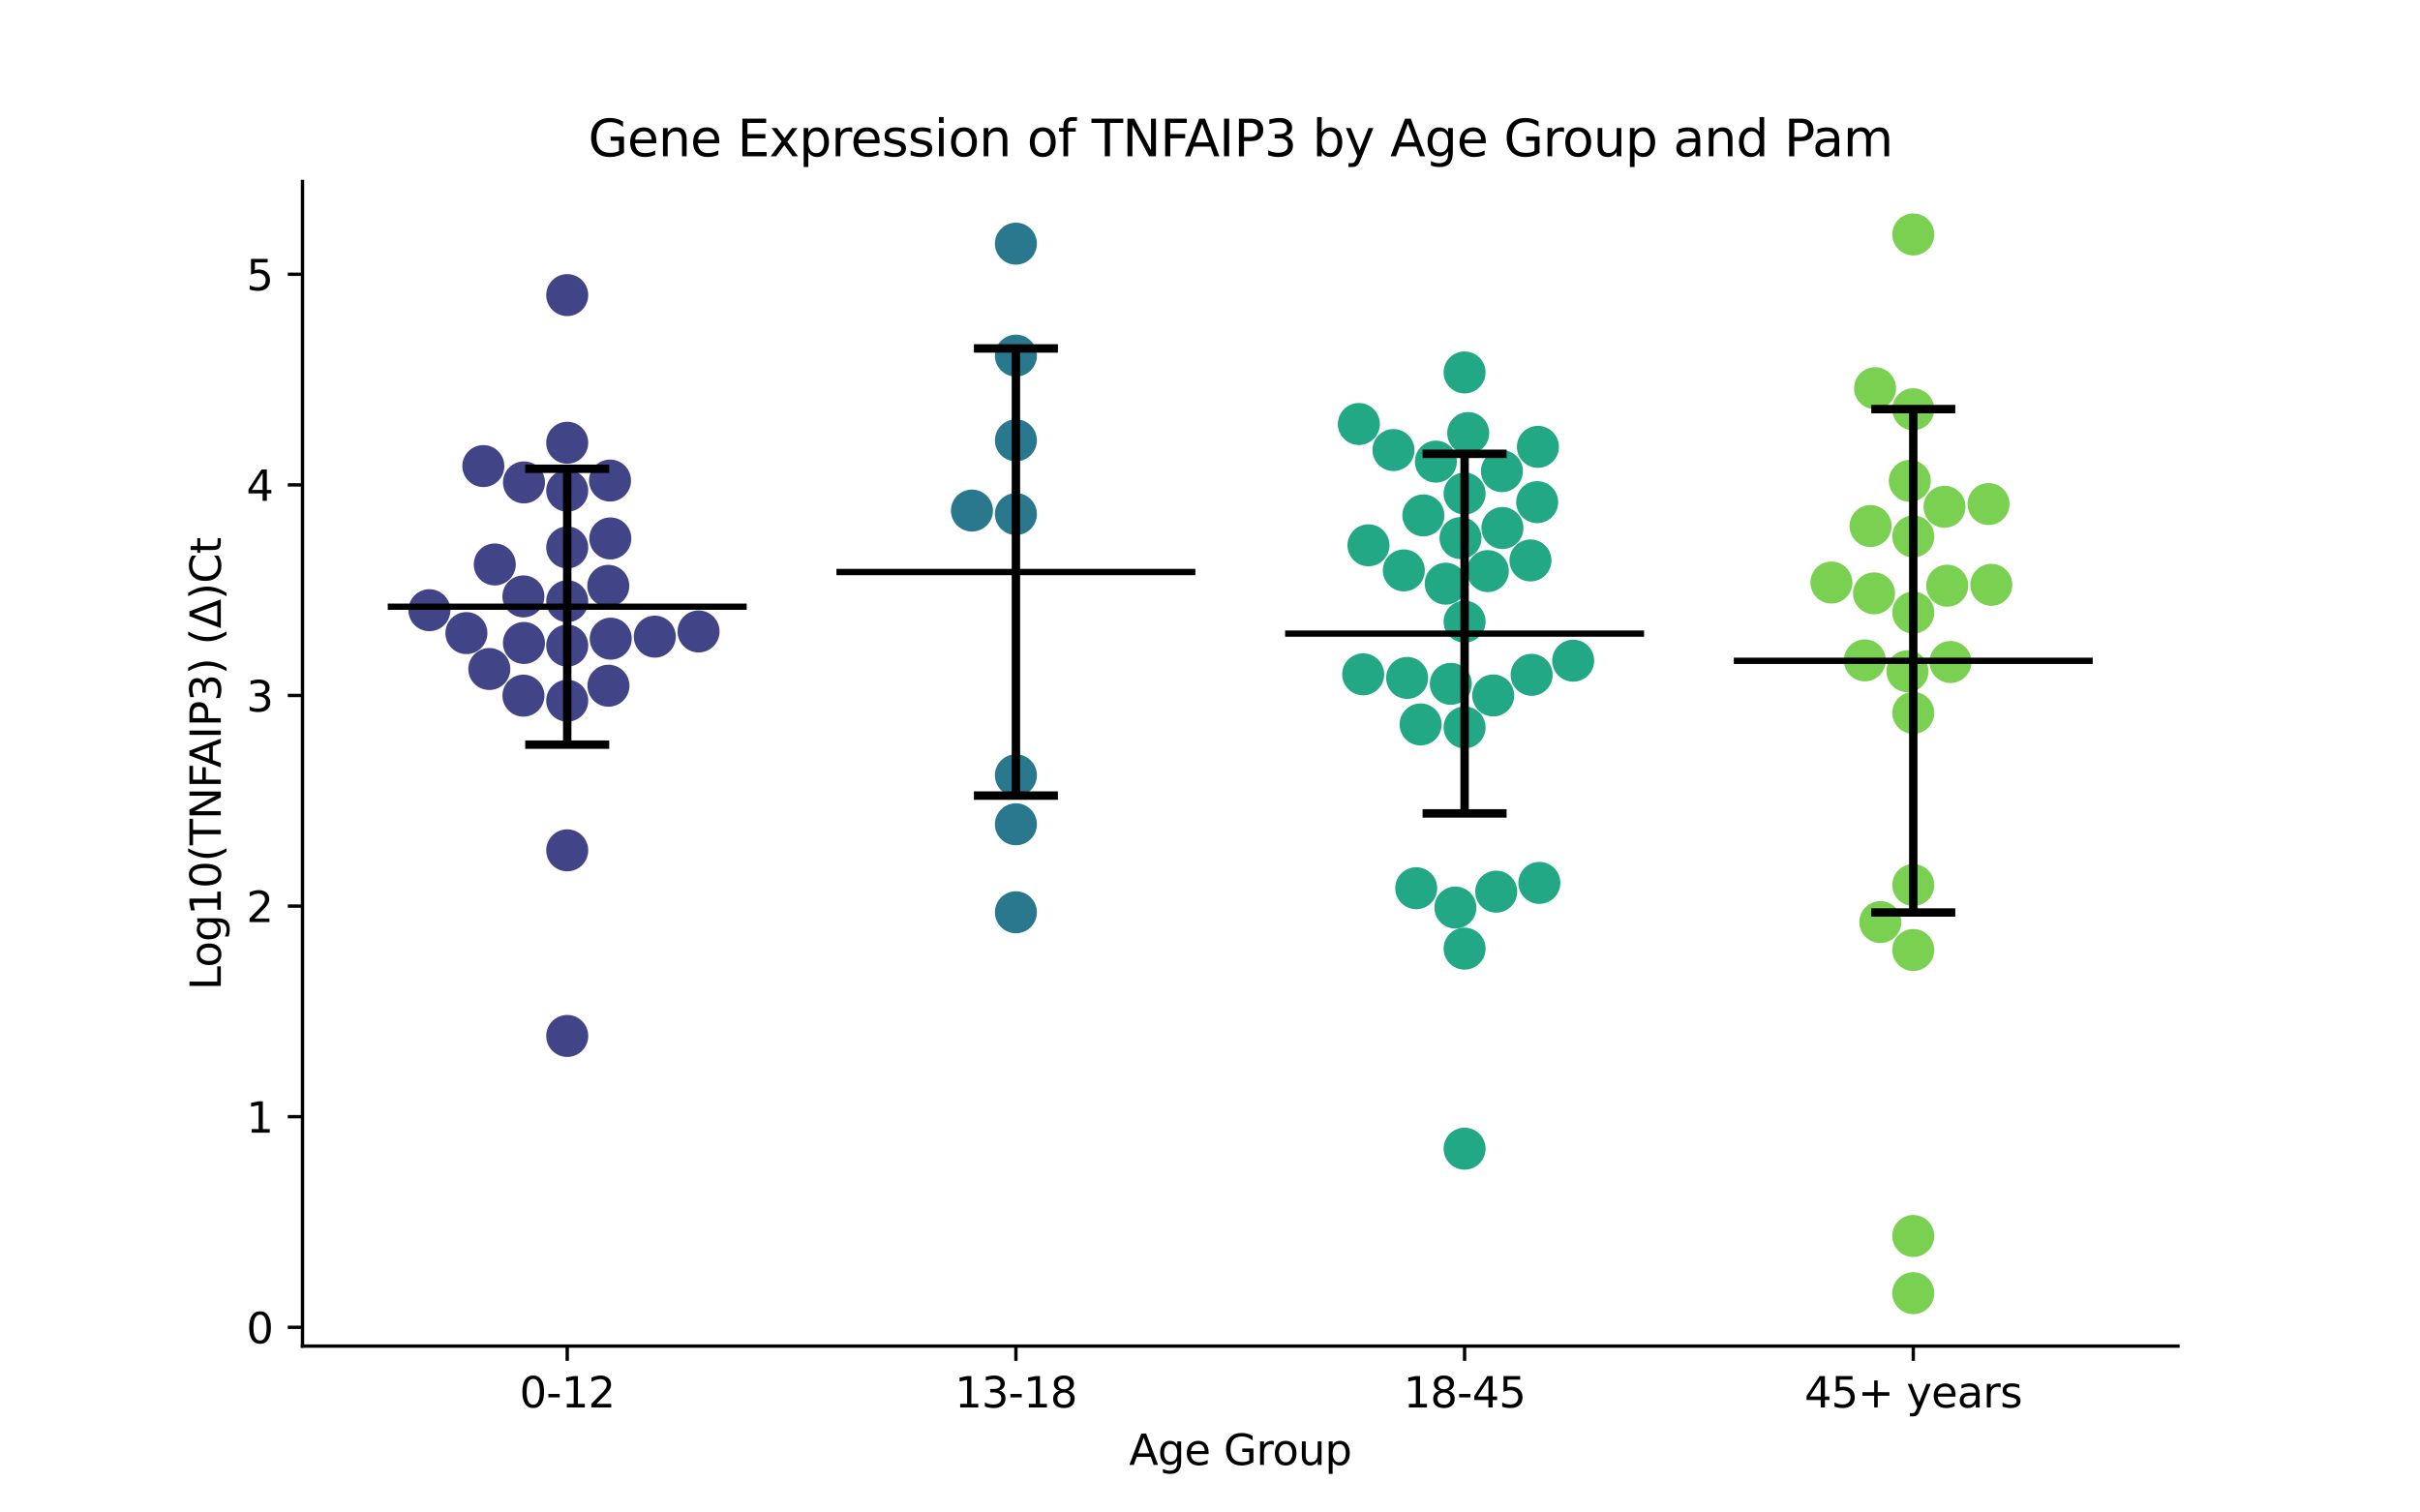 <?xml version="1.0" encoding="utf-8" standalone="no"?>
<!DOCTYPE svg PUBLIC "-//W3C//DTD SVG 1.1//EN"
  "http://www.w3.org/Graphics/SVG/1.1/DTD/svg11.dtd">
<svg xmlns:xlink="http://www.w3.org/1999/xlink" width="576pt" height="360pt" viewBox="0 0 576 360" xmlns="http://www.w3.org/2000/svg" version="1.1">
 <defs>
  <style type="text/css">*{stroke-linejoin: round; stroke-linecap: butt}</style>
 </defs>
 <g id="figure_1">
  <g id="patch_1">
   <path d="M 0 360 
L 576 360 
L 576 0 
L 0 0 
z
" style="fill: #ffffff"/>
  </g>
  <g id="axes_1">
   <g id="patch_2">
    <path d="M 72 320.4 
L 518.4 320.4 
L 518.4 43.2 
L 72 43.2 
z
" style="fill: #ffffff"/>
   </g>
   <g id="PathCollection_1">
    <defs>
     <path id="C0_0_2cb464ae7b" d="M 0 5 
C 1.326 5 2.598 4.473 3.536 3.536 
C 4.473 2.598 5 1.326 5 -0 
C 5 -1.326 4.473 -2.598 3.536 -3.536 
C 2.598 -4.473 1.326 -5 0 -5 
C -1.326 -5 -2.598 -4.473 -3.536 -3.536 
C -4.473 -2.598 -5 -1.326 -5 0 
C -5 1.326 -4.473 2.598 -3.536 3.536 
C -2.598 4.473 -1.326 5 0 5 
z
"/>
    </defs>
    <g clip-path="url(#p4c64f47811)">
     <use xlink:href="#C0_0_2cb464ae7b" x="124.585" y="165.577" style="fill: #414487"/>
    </g>
    <g clip-path="url(#p4c64f47811)">
     <use xlink:href="#C0_0_2cb464ae7b" x="135.009" y="130.312" style="fill: #414487"/>
    </g>
    <g clip-path="url(#p4c64f47811)">
     <use xlink:href="#C0_0_2cb464ae7b" x="145.364" y="152.015" style="fill: #414487"/>
    </g>
    <g clip-path="url(#p4c64f47811)">
     <use xlink:href="#C0_0_2cb464ae7b" x="124.705" y="153.037" style="fill: #414487"/>
    </g>
    <g clip-path="url(#p4c64f47811)">
     <use xlink:href="#C0_0_2cb464ae7b" x="155.852" y="151.533" style="fill: #414487"/>
    </g>
    <g clip-path="url(#p4c64f47811)">
     <use xlink:href="#C0_0_2cb464ae7b" x="117.762" y="134.351" style="fill: #414487"/>
    </g>
    <g clip-path="url(#p4c64f47811)">
     <use xlink:href="#C0_0_2cb464ae7b" x="116.466" y="159.236" style="fill: #414487"/>
    </g>
    <g clip-path="url(#p4c64f47811)">
     <use xlink:href="#C0_0_2cb464ae7b" x="135.009" y="143.098" style="fill: #414487"/>
    </g>
    <g clip-path="url(#p4c64f47811)">
     <use xlink:href="#C0_0_2cb464ae7b" x="124.577" y="141.958" style="fill: #414487"/>
    </g>
    <g clip-path="url(#p4c64f47811)">
     <use xlink:href="#C0_0_2cb464ae7b" x="135.009" y="153.669" style="fill: #414487"/>
    </g>
    <g clip-path="url(#p4c64f47811)">
     <use xlink:href="#C0_0_2cb464ae7b" x="135.009" y="116.799" style="fill: #414487"/>
    </g>
    <g clip-path="url(#p4c64f47811)">
     <use xlink:href="#C0_0_2cb464ae7b" x="144.783" y="139.445" style="fill: #414487"/>
    </g>
    <g clip-path="url(#p4c64f47811)">
     <use xlink:href="#C0_0_2cb464ae7b" x="166.272" y="150.301" style="fill: #414487"/>
    </g>
    <g clip-path="url(#p4c64f47811)">
     <use xlink:href="#C0_0_2cb464ae7b" x="135.009" y="202.395" style="fill: #414487"/>
    </g>
    <g clip-path="url(#p4c64f47811)">
     <use xlink:href="#C0_0_2cb464ae7b" x="135.009" y="246.576" style="fill: #414487"/>
    </g>
    <g clip-path="url(#p4c64f47811)">
     <use xlink:href="#C0_0_2cb464ae7b" x="145.197" y="114.382" style="fill: #414487"/>
    </g>
    <g clip-path="url(#p4c64f47811)">
     <use xlink:href="#C0_0_2cb464ae7b" x="135.009" y="166.778" style="fill: #414487"/>
    </g>
    <g clip-path="url(#p4c64f47811)">
     <use xlink:href="#C0_0_2cb464ae7b" x="111.009" y="150.692" style="fill: #414487"/>
    </g>
    <g clip-path="url(#p4c64f47811)">
     <use xlink:href="#C0_0_2cb464ae7b" x="145.263" y="128.16" style="fill: #414487"/>
    </g>
    <g clip-path="url(#p4c64f47811)">
     <use xlink:href="#C0_0_2cb464ae7b" x="135.009" y="105.384" style="fill: #414487"/>
    </g>
    <g clip-path="url(#p4c64f47811)">
     <use xlink:href="#C0_0_2cb464ae7b" x="124.716" y="114.824" style="fill: #414487"/>
    </g>
    <g clip-path="url(#p4c64f47811)">
     <use xlink:href="#C0_0_2cb464ae7b" x="115.042" y="110.935" style="fill: #414487"/>
    </g>
    <g clip-path="url(#p4c64f47811)">
     <use xlink:href="#C0_0_2cb464ae7b" x="102.207" y="145.24" style="fill: #414487"/>
    </g>
    <g clip-path="url(#p4c64f47811)">
     <use xlink:href="#C0_0_2cb464ae7b" x="144.82" y="163.215" style="fill: #414487"/>
    </g>
    <g clip-path="url(#p4c64f47811)">
     <use xlink:href="#C0_0_2cb464ae7b" x="135.009" y="70.242" style="fill: #414487"/>
    </g>
   </g>
   <g id="PathCollection_2">
    <defs>
     <path id="C1_0_f8f8d5f446" d="M 0 5 
C 1.326 5 2.598 4.473 3.536 3.536 
C 4.473 2.598 5 1.326 5 -0 
C 5 -1.326 4.473 -2.598 3.536 -3.536 
C 2.598 -4.473 1.326 -5 0 -5 
C -1.326 -5 -2.598 -4.473 -3.536 -3.536 
C -4.473 -2.598 -5 -1.326 -5 0 
C -5 1.326 -4.473 2.598 -3.536 3.536 
C -2.598 4.473 -1.326 5 0 5 
z
"/>
    </defs>
    <g clip-path="url(#p4c64f47811)">
     <use xlink:href="#C1_0_f8f8d5f446" x="241.803" y="217.143" style="fill: #2a788e"/>
    </g>
    <g clip-path="url(#p4c64f47811)">
     <use xlink:href="#C1_0_f8f8d5f446" x="241.803" y="84.646" style="fill: #2a788e"/>
    </g>
    <g clip-path="url(#p4c64f47811)">
     <use xlink:href="#C1_0_f8f8d5f446" x="241.803" y="196.193" style="fill: #2a788e"/>
    </g>
    <g clip-path="url(#p4c64f47811)">
     <use xlink:href="#C1_0_f8f8d5f446" x="241.803" y="57.996" style="fill: #2a788e"/>
    </g>
    <g clip-path="url(#p4c64f47811)">
     <use xlink:href="#C1_0_f8f8d5f446" x="241.803" y="122.362" style="fill: #2a788e"/>
    </g>
    <g clip-path="url(#p4c64f47811)">
     <use xlink:href="#C1_0_f8f8d5f446" x="231.34" y="121.525" style="fill: #2a788e"/>
    </g>
    <g clip-path="url(#p4c64f47811)">
     <use xlink:href="#C1_0_f8f8d5f446" x="241.803" y="104.81" style="fill: #2a788e"/>
    </g>
    <g clip-path="url(#p4c64f47811)">
     <use xlink:href="#C1_0_f8f8d5f446" x="241.803" y="184.54" style="fill: #2a788e"/>
    </g>
   </g>
   <g id="PathCollection_3">
    <defs>
     <path id="C2_0_0a85c0ee8e" d="M 0 5 
C 1.326 5 2.598 4.473 3.536 3.536 
C 4.473 2.598 5 1.326 5 -0 
C 5 -1.326 4.473 -2.598 3.536 -3.536 
C 2.598 -4.473 1.326 -5 0 -5 
C -1.326 -5 -2.598 -4.473 -3.536 -3.536 
C -4.473 -2.598 -5 -1.326 -5 0 
C -5 1.326 -4.473 2.598 -3.536 3.536 
C -2.598 4.473 -1.326 5 0 5 
z
"/>
    </defs>
    <g clip-path="url(#p4c64f47811)">
     <use xlink:href="#C2_0_0a85c0ee8e" x="334.922" y="161.356" style="fill: #22a884"/>
    </g>
    <g clip-path="url(#p4c64f47811)">
     <use xlink:href="#C2_0_0a85c0ee8e" x="338.784" y="122.676" style="fill: #22a884"/>
    </g>
    <g clip-path="url(#p4c64f47811)">
     <use xlink:href="#C2_0_0a85c0ee8e" x="334.138" y="135.768" style="fill: #22a884"/>
    </g>
    <g clip-path="url(#p4c64f47811)">
     <use xlink:href="#C2_0_0a85c0ee8e" x="344.1" y="138.927" style="fill: #22a884"/>
    </g>
    <g clip-path="url(#p4c64f47811)">
     <use xlink:href="#C2_0_0a85c0ee8e" x="323.43" y="100.923" style="fill: #22a884"/>
    </g>
    <g clip-path="url(#p4c64f47811)">
     <use xlink:href="#C2_0_0a85c0ee8e" x="348.597" y="88.647" style="fill: #22a884"/>
    </g>
    <g clip-path="url(#p4c64f47811)">
     <use xlink:href="#C2_0_0a85c0ee8e" x="348.597" y="117.469" style="fill: #22a884"/>
    </g>
    <g clip-path="url(#p4c64f47811)">
     <use xlink:href="#C2_0_0a85c0ee8e" x="364.275" y="133.397" style="fill: #22a884"/>
    </g>
    <g clip-path="url(#p4c64f47811)">
     <use xlink:href="#C2_0_0a85c0ee8e" x="331.667" y="107.124" style="fill: #22a884"/>
    </g>
    <g clip-path="url(#p4c64f47811)">
     <use xlink:href="#C2_0_0a85c0ee8e" x="357.599" y="125.679" style="fill: #22a884"/>
    </g>
    <g clip-path="url(#p4c64f47811)">
     <use xlink:href="#C2_0_0a85c0ee8e" x="324.46" y="160.501" style="fill: #22a884"/>
    </g>
    <g clip-path="url(#p4c64f47811)">
     <use xlink:href="#C2_0_0a85c0ee8e" x="341.761" y="109.878" style="fill: #22a884"/>
    </g>
    <g clip-path="url(#p4c64f47811)">
     <use xlink:href="#C2_0_0a85c0ee8e" x="325.717" y="129.796" style="fill: #22a884"/>
    </g>
    <g clip-path="url(#p4c64f47811)">
     <use xlink:href="#C2_0_0a85c0ee8e" x="347.624" y="128.072" style="fill: #22a884"/>
    </g>
    <g clip-path="url(#p4c64f47811)">
     <use xlink:href="#C2_0_0a85c0ee8e" x="338.124" y="172.431" style="fill: #22a884"/>
    </g>
    <g clip-path="url(#p4c64f47811)">
     <use xlink:href="#C2_0_0a85c0ee8e" x="348.597" y="225.797" style="fill: #22a884"/>
    </g>
    <g clip-path="url(#p4c64f47811)">
     <use xlink:href="#C2_0_0a85c0ee8e" x="349.458" y="103.076" style="fill: #22a884"/>
    </g>
    <g clip-path="url(#p4c64f47811)">
     <use xlink:href="#C2_0_0a85c0ee8e" x="365.874" y="119.524" style="fill: #22a884"/>
    </g>
    <g clip-path="url(#p4c64f47811)">
     <use xlink:href="#C2_0_0a85c0ee8e" x="364.555" y="160.624" style="fill: #22a884"/>
    </g>
    <g clip-path="url(#p4c64f47811)">
     <use xlink:href="#C2_0_0a85c0ee8e" x="366.047" y="106.355" style="fill: #22a884"/>
    </g>
    <g clip-path="url(#p4c64f47811)">
     <use xlink:href="#C2_0_0a85c0ee8e" x="346.405" y="216.018" style="fill: #22a884"/>
    </g>
    <g clip-path="url(#p4c64f47811)">
     <use xlink:href="#C2_0_0a85c0ee8e" x="354.118" y="135.93" style="fill: #22a884"/>
    </g>
    <g clip-path="url(#p4c64f47811)">
     <use xlink:href="#C2_0_0a85c0ee8e" x="355.407" y="165.533" style="fill: #22a884"/>
    </g>
    <g clip-path="url(#p4c64f47811)">
     <use xlink:href="#C2_0_0a85c0ee8e" x="345.317" y="162.767" style="fill: #22a884"/>
    </g>
    <g clip-path="url(#p4c64f47811)">
     <use xlink:href="#C2_0_0a85c0ee8e" x="366.393" y="210.146" style="fill: #22a884"/>
    </g>
    <g clip-path="url(#p4c64f47811)">
     <use xlink:href="#C2_0_0a85c0ee8e" x="357.482" y="112.14" style="fill: #22a884"/>
    </g>
    <g clip-path="url(#p4c64f47811)">
     <use xlink:href="#C2_0_0a85c0ee8e" x="374.442" y="157.257" style="fill: #22a884"/>
    </g>
    <g clip-path="url(#p4c64f47811)">
     <use xlink:href="#C2_0_0a85c0ee8e" x="337.085" y="211.412" style="fill: #22a884"/>
    </g>
    <g clip-path="url(#p4c64f47811)">
     <use xlink:href="#C2_0_0a85c0ee8e" x="348.597" y="273.406" style="fill: #22a884"/>
    </g>
    <g clip-path="url(#p4c64f47811)">
     <use xlink:href="#C2_0_0a85c0ee8e" x="348.597" y="147.964" style="fill: #22a884"/>
    </g>
    <g clip-path="url(#p4c64f47811)">
     <use xlink:href="#C2_0_0a85c0ee8e" x="348.597" y="173.144" style="fill: #22a884"/>
    </g>
    <g clip-path="url(#p4c64f47811)">
     <use xlink:href="#C2_0_0a85c0ee8e" x="356.125" y="212.235" style="fill: #22a884"/>
    </g>
   </g>
   <g id="PathCollection_4">
    <defs>
     <path id="C3_0_5b6afe0db1" d="M 0 5 
C 1.326 5 2.598 4.473 3.536 3.536 
C 4.473 2.598 5 1.326 5 -0 
C 5 -1.326 4.473 -2.598 3.536 -3.536 
C 2.598 -4.473 1.326 -5 0 -5 
C -1.326 -5 -2.598 -4.473 -3.536 -3.536 
C -4.473 -2.598 -5 -1.326 -5 0 
C -5 1.326 -4.473 2.598 -3.536 3.536 
C -2.598 4.473 -1.326 5 0 5 
z
"/>
    </defs>
    <g clip-path="url(#p4c64f47811)">
     <use xlink:href="#C3_0_5b6afe0db1" x="463.468" y="139.41" style="fill: #7ad151"/>
    </g>
    <g clip-path="url(#p4c64f47811)">
     <use xlink:href="#C3_0_5b6afe0db1" x="446.05" y="141.234" style="fill: #7ad151"/>
    </g>
    <g clip-path="url(#p4c64f47811)">
     <use xlink:href="#C3_0_5b6afe0db1" x="455.391" y="97.411" style="fill: #7ad151"/>
    </g>
    <g clip-path="url(#p4c64f47811)">
     <use xlink:href="#C3_0_5b6afe0db1" x="462.83" y="120.626" style="fill: #7ad151"/>
    </g>
    <g clip-path="url(#p4c64f47811)">
     <use xlink:href="#C3_0_5b6afe0db1" x="473.966" y="139.2" style="fill: #7ad151"/>
    </g>
    <g clip-path="url(#p4c64f47811)">
     <use xlink:href="#C3_0_5b6afe0db1" x="455.391" y="145.8" style="fill: #7ad151"/>
    </g>
    <g clip-path="url(#p4c64f47811)">
     <use xlink:href="#C3_0_5b6afe0db1" x="454.567" y="114.456" style="fill: #7ad151"/>
    </g>
    <g clip-path="url(#p4c64f47811)">
     <use xlink:href="#C3_0_5b6afe0db1" x="445.22" y="125.203" style="fill: #7ad151"/>
    </g>
    <g clip-path="url(#p4c64f47811)">
     <use xlink:href="#C3_0_5b6afe0db1" x="473.307" y="119.967" style="fill: #7ad151"/>
    </g>
    <g clip-path="url(#p4c64f47811)">
     <use xlink:href="#C3_0_5b6afe0db1" x="435.905" y="138.654" style="fill: #7ad151"/>
    </g>
    <g clip-path="url(#p4c64f47811)">
     <use xlink:href="#C3_0_5b6afe0db1" x="455.391" y="169.683" style="fill: #7ad151"/>
    </g>
    <g clip-path="url(#p4c64f47811)">
     <use xlink:href="#C3_0_5b6afe0db1" x="447.548" y="219.468" style="fill: #7ad151"/>
    </g>
    <g clip-path="url(#p4c64f47811)">
     <use xlink:href="#C3_0_5b6afe0db1" x="454.004" y="159.771" style="fill: #7ad151"/>
    </g>
    <g clip-path="url(#p4c64f47811)">
     <use xlink:href="#C3_0_5b6afe0db1" x="446.301" y="92.405" style="fill: #7ad151"/>
    </g>
    <g clip-path="url(#p4c64f47811)">
     <use xlink:href="#C3_0_5b6afe0db1" x="455.391" y="226.117" style="fill: #7ad151"/>
    </g>
    <g clip-path="url(#p4c64f47811)">
     <use xlink:href="#C3_0_5b6afe0db1" x="443.863" y="157.179" style="fill: #7ad151"/>
    </g>
    <g clip-path="url(#p4c64f47811)">
     <use xlink:href="#C3_0_5b6afe0db1" x="464.245" y="157.565" style="fill: #7ad151"/>
    </g>
    <g clip-path="url(#p4c64f47811)">
     <use xlink:href="#C3_0_5b6afe0db1" x="455.391" y="210.647" style="fill: #7ad151"/>
    </g>
    <g clip-path="url(#p4c64f47811)">
     <use xlink:href="#C3_0_5b6afe0db1" x="455.391" y="127.684" style="fill: #7ad151"/>
    </g>
    <g clip-path="url(#p4c64f47811)">
     <use xlink:href="#C3_0_5b6afe0db1" x="455.391" y="294.186" style="fill: #7ad151"/>
    </g>
    <g clip-path="url(#p4c64f47811)">
     <use xlink:href="#C3_0_5b6afe0db1" x="455.391" y="55.8" style="fill: #7ad151"/>
    </g>
    <g clip-path="url(#p4c64f47811)">
     <use xlink:href="#C3_0_5b6afe0db1" x="455.391" y="307.8" style="fill: #7ad151"/>
    </g>
   </g>
   <g id="matplotlib.axis_1">
    <g id="xtick_1">
     <g id="line2d_1">
      <defs>
       <path id="m3b0bdcc941" d="M 0 0 
L 0 3.5 
" style="stroke: #000000; stroke-width: 0.8"/>
      </defs>
      <g>
       <use xlink:href="#m3b0bdcc941" x="135.009" y="320.4" style="stroke: #000000; stroke-width: 0.8"/>
      </g>
     </g>
     <g id="text_1">
      <!-- 0-12 -->
      <g transform="translate(123.661 334.998) scale(0.1 -0.1)">
       <defs>
        <path id="DejaVuSans-30" d="M 2034 4250 
Q 1547 4250 1301 3770 
Q 1056 3291 1056 2328 
Q 1056 1369 1301 889 
Q 1547 409 2034 409 
Q 2525 409 2770 889 
Q 3016 1369 3016 2328 
Q 3016 3291 2770 3770 
Q 2525 4250 2034 4250 
z
M 2034 4750 
Q 2819 4750 3233 4129 
Q 3647 3509 3647 2328 
Q 3647 1150 3233 529 
Q 2819 -91 2034 -91 
Q 1250 -91 836 529 
Q 422 1150 422 2328 
Q 422 3509 836 4129 
Q 1250 4750 2034 4750 
z
" transform="scale(0.016)"/>
        <path id="DejaVuSans-2d" d="M 313 2009 
L 1997 2009 
L 1997 1497 
L 313 1497 
L 313 2009 
z
" transform="scale(0.016)"/>
        <path id="DejaVuSans-31" d="M 794 531 
L 1825 531 
L 1825 4091 
L 703 3866 
L 703 4441 
L 1819 4666 
L 2450 4666 
L 2450 531 
L 3481 531 
L 3481 0 
L 794 0 
L 794 531 
z
" transform="scale(0.016)"/>
        <path id="DejaVuSans-32" d="M 1228 531 
L 3431 531 
L 3431 0 
L 469 0 
L 469 531 
Q 828 903 1448 1529 
Q 2069 2156 2228 2338 
Q 2531 2678 2651 2914 
Q 2772 3150 2772 3378 
Q 2772 3750 2511 3984 
Q 2250 4219 1831 4219 
Q 1534 4219 1204 4116 
Q 875 4013 500 3803 
L 500 4441 
Q 881 4594 1212 4672 
Q 1544 4750 1819 4750 
Q 2544 4750 2975 4387 
Q 3406 4025 3406 3419 
Q 3406 3131 3298 2873 
Q 3191 2616 2906 2266 
Q 2828 2175 2409 1742 
Q 1991 1309 1228 531 
z
" transform="scale(0.016)"/>
       </defs>
       <use xlink:href="#DejaVuSans-30"/>
       <use xlink:href="#DejaVuSans-2d" x="63.623"/>
       <use xlink:href="#DejaVuSans-31" x="99.707"/>
       <use xlink:href="#DejaVuSans-32" x="163.33"/>
      </g>
     </g>
    </g>
    <g id="xtick_2">
     <g id="line2d_2">
      <g>
       <use xlink:href="#m3b0bdcc941" x="241.803" y="320.4" style="stroke: #000000; stroke-width: 0.8"/>
      </g>
     </g>
     <g id="text_2">
      <!-- 13-18 -->
      <g transform="translate(227.274 334.998) scale(0.1 -0.1)">
       <defs>
        <path id="DejaVuSans-33" d="M 2597 2516 
Q 3050 2419 3304 2112 
Q 3559 1806 3559 1356 
Q 3559 666 3084 287 
Q 2609 -91 1734 -91 
Q 1441 -91 1130 -33 
Q 819 25 488 141 
L 488 750 
Q 750 597 1062 519 
Q 1375 441 1716 441 
Q 2309 441 2620 675 
Q 2931 909 2931 1356 
Q 2931 1769 2642 2001 
Q 2353 2234 1838 2234 
L 1294 2234 
L 1294 2753 
L 1863 2753 
Q 2328 2753 2575 2939 
Q 2822 3125 2822 3475 
Q 2822 3834 2567 4026 
Q 2313 4219 1838 4219 
Q 1578 4219 1281 4162 
Q 984 4106 628 3988 
L 628 4550 
Q 988 4650 1302 4700 
Q 1616 4750 1894 4750 
Q 2613 4750 3031 4423 
Q 3450 4097 3450 3541 
Q 3450 3153 3228 2886 
Q 3006 2619 2597 2516 
z
" transform="scale(0.016)"/>
        <path id="DejaVuSans-38" d="M 2034 2216 
Q 1584 2216 1326 1975 
Q 1069 1734 1069 1313 
Q 1069 891 1326 650 
Q 1584 409 2034 409 
Q 2484 409 2743 651 
Q 3003 894 3003 1313 
Q 3003 1734 2745 1975 
Q 2488 2216 2034 2216 
z
M 1403 2484 
Q 997 2584 770 2862 
Q 544 3141 544 3541 
Q 544 4100 942 4425 
Q 1341 4750 2034 4750 
Q 2731 4750 3128 4425 
Q 3525 4100 3525 3541 
Q 3525 3141 3298 2862 
Q 3072 2584 2669 2484 
Q 3125 2378 3379 2068 
Q 3634 1759 3634 1313 
Q 3634 634 3220 271 
Q 2806 -91 2034 -91 
Q 1263 -91 848 271 
Q 434 634 434 1313 
Q 434 1759 690 2068 
Q 947 2378 1403 2484 
z
M 1172 3481 
Q 1172 3119 1398 2916 
Q 1625 2713 2034 2713 
Q 2441 2713 2670 2916 
Q 2900 3119 2900 3481 
Q 2900 3844 2670 4047 
Q 2441 4250 2034 4250 
Q 1625 4250 1398 4047 
Q 1172 3844 1172 3481 
z
" transform="scale(0.016)"/>
       </defs>
       <use xlink:href="#DejaVuSans-31"/>
       <use xlink:href="#DejaVuSans-33" x="63.623"/>
       <use xlink:href="#DejaVuSans-2d" x="127.246"/>
       <use xlink:href="#DejaVuSans-31" x="163.33"/>
       <use xlink:href="#DejaVuSans-38" x="226.953"/>
      </g>
     </g>
    </g>
    <g id="xtick_3">
     <g id="line2d_3">
      <g>
       <use xlink:href="#m3b0bdcc941" x="348.597" y="320.4" style="stroke: #000000; stroke-width: 0.8"/>
      </g>
     </g>
     <g id="text_3">
      <!-- 18-45 -->
      <g transform="translate(334.068 334.998) scale(0.1 -0.1)">
       <defs>
        <path id="DejaVuSans-34" d="M 2419 4116 
L 825 1625 
L 2419 1625 
L 2419 4116 
z
M 2253 4666 
L 3047 4666 
L 3047 1625 
L 3713 1625 
L 3713 1100 
L 3047 1100 
L 3047 0 
L 2419 0 
L 2419 1100 
L 313 1100 
L 313 1709 
L 2253 4666 
z
" transform="scale(0.016)"/>
        <path id="DejaVuSans-35" d="M 691 4666 
L 3169 4666 
L 3169 4134 
L 1269 4134 
L 1269 2991 
Q 1406 3038 1543 3061 
Q 1681 3084 1819 3084 
Q 2600 3084 3056 2656 
Q 3513 2228 3513 1497 
Q 3513 744 3044 326 
Q 2575 -91 1722 -91 
Q 1428 -91 1123 -41 
Q 819 9 494 109 
L 494 744 
Q 775 591 1075 516 
Q 1375 441 1709 441 
Q 2250 441 2565 725 
Q 2881 1009 2881 1497 
Q 2881 1984 2565 2268 
Q 2250 2553 1709 2553 
Q 1456 2553 1204 2497 
Q 953 2441 691 2322 
L 691 4666 
z
" transform="scale(0.016)"/>
       </defs>
       <use xlink:href="#DejaVuSans-31"/>
       <use xlink:href="#DejaVuSans-38" x="63.623"/>
       <use xlink:href="#DejaVuSans-2d" x="127.246"/>
       <use xlink:href="#DejaVuSans-34" x="163.33"/>
       <use xlink:href="#DejaVuSans-35" x="226.953"/>
      </g>
     </g>
    </g>
    <g id="xtick_4">
     <g id="line2d_4">
      <g>
       <use xlink:href="#m3b0bdcc941" x="455.391" y="320.4" style="stroke: #000000; stroke-width: 0.8"/>
      </g>
     </g>
     <g id="text_4">
      <!-- 45+ years -->
      <g transform="translate(429.49 334.998) scale(0.1 -0.1)">
       <defs>
        <path id="DejaVuSans-2b" d="M 2944 4013 
L 2944 2272 
L 4684 2272 
L 4684 1741 
L 2944 1741 
L 2944 0 
L 2419 0 
L 2419 1741 
L 678 1741 
L 678 2272 
L 2419 2272 
L 2419 4013 
L 2944 4013 
z
" transform="scale(0.016)"/>
        <path id="DejaVuSans-20" transform="scale(0.016)"/>
        <path id="DejaVuSans-79" d="M 2059 -325 
Q 1816 -950 1584 -1140 
Q 1353 -1331 966 -1331 
L 506 -1331 
L 506 -850 
L 844 -850 
Q 1081 -850 1212 -737 
Q 1344 -625 1503 -206 
L 1606 56 
L 191 3500 
L 800 3500 
L 1894 763 
L 2988 3500 
L 3597 3500 
L 2059 -325 
z
" transform="scale(0.016)"/>
        <path id="DejaVuSans-65" d="M 3597 1894 
L 3597 1613 
L 953 1613 
Q 991 1019 1311 708 
Q 1631 397 2203 397 
Q 2534 397 2845 478 
Q 3156 559 3463 722 
L 3463 178 
Q 3153 47 2828 -22 
Q 2503 -91 2169 -91 
Q 1331 -91 842 396 
Q 353 884 353 1716 
Q 353 2575 817 3079 
Q 1281 3584 2069 3584 
Q 2775 3584 3186 3129 
Q 3597 2675 3597 1894 
z
M 3022 2063 
Q 3016 2534 2758 2815 
Q 2500 3097 2075 3097 
Q 1594 3097 1305 2825 
Q 1016 2553 972 2059 
L 3022 2063 
z
" transform="scale(0.016)"/>
        <path id="DejaVuSans-61" d="M 2194 1759 
Q 1497 1759 1228 1600 
Q 959 1441 959 1056 
Q 959 750 1161 570 
Q 1363 391 1709 391 
Q 2188 391 2477 730 
Q 2766 1069 2766 1631 
L 2766 1759 
L 2194 1759 
z
M 3341 1997 
L 3341 0 
L 2766 0 
L 2766 531 
Q 2569 213 2275 61 
Q 1981 -91 1556 -91 
Q 1019 -91 701 211 
Q 384 513 384 1019 
Q 384 1609 779 1909 
Q 1175 2209 1959 2209 
L 2766 2209 
L 2766 2266 
Q 2766 2663 2505 2880 
Q 2244 3097 1772 3097 
Q 1472 3097 1187 3025 
Q 903 2953 641 2809 
L 641 3341 
Q 956 3463 1253 3523 
Q 1550 3584 1831 3584 
Q 2591 3584 2966 3190 
Q 3341 2797 3341 1997 
z
" transform="scale(0.016)"/>
        <path id="DejaVuSans-72" d="M 2631 2963 
Q 2534 3019 2420 3045 
Q 2306 3072 2169 3072 
Q 1681 3072 1420 2755 
Q 1159 2438 1159 1844 
L 1159 0 
L 581 0 
L 581 3500 
L 1159 3500 
L 1159 2956 
Q 1341 3275 1631 3429 
Q 1922 3584 2338 3584 
Q 2397 3584 2469 3576 
Q 2541 3569 2628 3553 
L 2631 2963 
z
" transform="scale(0.016)"/>
        <path id="DejaVuSans-73" d="M 2834 3397 
L 2834 2853 
Q 2591 2978 2328 3040 
Q 2066 3103 1784 3103 
Q 1356 3103 1142 2972 
Q 928 2841 928 2578 
Q 928 2378 1081 2264 
Q 1234 2150 1697 2047 
L 1894 2003 
Q 2506 1872 2764 1633 
Q 3022 1394 3022 966 
Q 3022 478 2636 193 
Q 2250 -91 1575 -91 
Q 1294 -91 989 -36 
Q 684 19 347 128 
L 347 722 
Q 666 556 975 473 
Q 1284 391 1588 391 
Q 1994 391 2212 530 
Q 2431 669 2431 922 
Q 2431 1156 2273 1281 
Q 2116 1406 1581 1522 
L 1381 1569 
Q 847 1681 609 1914 
Q 372 2147 372 2553 
Q 372 3047 722 3315 
Q 1072 3584 1716 3584 
Q 2034 3584 2315 3537 
Q 2597 3491 2834 3397 
z
" transform="scale(0.016)"/>
       </defs>
       <use xlink:href="#DejaVuSans-34"/>
       <use xlink:href="#DejaVuSans-35" x="63.623"/>
       <use xlink:href="#DejaVuSans-2b" x="127.246"/>
       <use xlink:href="#DejaVuSans-20" x="211.035"/>
       <use xlink:href="#DejaVuSans-79" x="242.822"/>
       <use xlink:href="#DejaVuSans-65" x="302.002"/>
       <use xlink:href="#DejaVuSans-61" x="363.525"/>
       <use xlink:href="#DejaVuSans-72" x="424.805"/>
       <use xlink:href="#DejaVuSans-73" x="465.918"/>
      </g>
     </g>
    </g>
    <g id="text_5">
     <!-- Age Group -->
     <g transform="translate(268.72 348.677) scale(0.1 -0.1)">
      <defs>
       <path id="DejaVuSans-41" d="M 2188 4044 
L 1331 1722 
L 3047 1722 
L 2188 4044 
z
M 1831 4666 
L 2547 4666 
L 4325 0 
L 3669 0 
L 3244 1197 
L 1141 1197 
L 716 0 
L 50 0 
L 1831 4666 
z
" transform="scale(0.016)"/>
       <path id="DejaVuSans-67" d="M 2906 1791 
Q 2906 2416 2648 2759 
Q 2391 3103 1925 3103 
Q 1463 3103 1205 2759 
Q 947 2416 947 1791 
Q 947 1169 1205 825 
Q 1463 481 1925 481 
Q 2391 481 2648 825 
Q 2906 1169 2906 1791 
z
M 3481 434 
Q 3481 -459 3084 -895 
Q 2688 -1331 1869 -1331 
Q 1566 -1331 1297 -1286 
Q 1028 -1241 775 -1147 
L 775 -588 
Q 1028 -725 1275 -790 
Q 1522 -856 1778 -856 
Q 2344 -856 2625 -561 
Q 2906 -266 2906 331 
L 2906 616 
Q 2728 306 2450 153 
Q 2172 0 1784 0 
Q 1141 0 747 490 
Q 353 981 353 1791 
Q 353 2603 747 3093 
Q 1141 3584 1784 3584 
Q 2172 3584 2450 3431 
Q 2728 3278 2906 2969 
L 2906 3500 
L 3481 3500 
L 3481 434 
z
" transform="scale(0.016)"/>
       <path id="DejaVuSans-47" d="M 3809 666 
L 3809 1919 
L 2778 1919 
L 2778 2438 
L 4434 2438 
L 4434 434 
Q 4069 175 3628 42 
Q 3188 -91 2688 -91 
Q 1594 -91 976 548 
Q 359 1188 359 2328 
Q 359 3472 976 4111 
Q 1594 4750 2688 4750 
Q 3144 4750 3555 4637 
Q 3966 4525 4313 4306 
L 4313 3634 
Q 3963 3931 3569 4081 
Q 3175 4231 2741 4231 
Q 1884 4231 1454 3753 
Q 1025 3275 1025 2328 
Q 1025 1384 1454 906 
Q 1884 428 2741 428 
Q 3075 428 3337 486 
Q 3600 544 3809 666 
z
" transform="scale(0.016)"/>
       <path id="DejaVuSans-6f" d="M 1959 3097 
Q 1497 3097 1228 2736 
Q 959 2375 959 1747 
Q 959 1119 1226 758 
Q 1494 397 1959 397 
Q 2419 397 2687 759 
Q 2956 1122 2956 1747 
Q 2956 2369 2687 2733 
Q 2419 3097 1959 3097 
z
M 1959 3584 
Q 2709 3584 3137 3096 
Q 3566 2609 3566 1747 
Q 3566 888 3137 398 
Q 2709 -91 1959 -91 
Q 1206 -91 779 398 
Q 353 888 353 1747 
Q 353 2609 779 3096 
Q 1206 3584 1959 3584 
z
" transform="scale(0.016)"/>
       <path id="DejaVuSans-75" d="M 544 1381 
L 544 3500 
L 1119 3500 
L 1119 1403 
Q 1119 906 1312 657 
Q 1506 409 1894 409 
Q 2359 409 2629 706 
Q 2900 1003 2900 1516 
L 2900 3500 
L 3475 3500 
L 3475 0 
L 2900 0 
L 2900 538 
Q 2691 219 2414 64 
Q 2138 -91 1772 -91 
Q 1169 -91 856 284 
Q 544 659 544 1381 
z
M 1991 3584 
L 1991 3584 
z
" transform="scale(0.016)"/>
       <path id="DejaVuSans-70" d="M 1159 525 
L 1159 -1331 
L 581 -1331 
L 581 3500 
L 1159 3500 
L 1159 2969 
Q 1341 3281 1617 3432 
Q 1894 3584 2278 3584 
Q 2916 3584 3314 3078 
Q 3713 2572 3713 1747 
Q 3713 922 3314 415 
Q 2916 -91 2278 -91 
Q 1894 -91 1617 61 
Q 1341 213 1159 525 
z
M 3116 1747 
Q 3116 2381 2855 2742 
Q 2594 3103 2138 3103 
Q 1681 3103 1420 2742 
Q 1159 2381 1159 1747 
Q 1159 1113 1420 752 
Q 1681 391 2138 391 
Q 2594 391 2855 752 
Q 3116 1113 3116 1747 
z
" transform="scale(0.016)"/>
      </defs>
      <use xlink:href="#DejaVuSans-41"/>
      <use xlink:href="#DejaVuSans-67" x="68.408"/>
      <use xlink:href="#DejaVuSans-65" x="131.885"/>
      <use xlink:href="#DejaVuSans-20" x="193.408"/>
      <use xlink:href="#DejaVuSans-47" x="225.195"/>
      <use xlink:href="#DejaVuSans-72" x="302.686"/>
      <use xlink:href="#DejaVuSans-6f" x="341.549"/>
      <use xlink:href="#DejaVuSans-75" x="402.73"/>
      <use xlink:href="#DejaVuSans-70" x="466.109"/>
     </g>
    </g>
   </g>
   <g id="matplotlib.axis_2">
    <g id="ytick_1">
     <g id="line2d_5">
      <defs>
       <path id="m2eb031ced4" d="M 0 0 
L -3.5 0 
" style="stroke: #000000; stroke-width: 0.8"/>
      </defs>
      <g>
       <use xlink:href="#m2eb031ced4" x="72" y="315.921" style="stroke: #000000; stroke-width: 0.8"/>
      </g>
     </g>
     <g id="text_6">
      <!-- 0 -->
      <g transform="translate(58.638 319.72) scale(0.1 -0.1)">
       <use xlink:href="#DejaVuSans-30"/>
      </g>
     </g>
    </g>
    <g id="ytick_2">
     <g id="line2d_6">
      <g>
       <use xlink:href="#m2eb031ced4" x="72" y="265.794" style="stroke: #000000; stroke-width: 0.8"/>
      </g>
     </g>
     <g id="text_7">
      <!-- 1 -->
      <g transform="translate(58.638 269.593) scale(0.1 -0.1)">
       <use xlink:href="#DejaVuSans-31"/>
      </g>
     </g>
    </g>
    <g id="ytick_3">
     <g id="line2d_7">
      <g>
       <use xlink:href="#m2eb031ced4" x="72" y="215.666" style="stroke: #000000; stroke-width: 0.8"/>
      </g>
     </g>
     <g id="text_8">
      <!-- 2 -->
      <g transform="translate(58.638 219.465) scale(0.1 -0.1)">
       <use xlink:href="#DejaVuSans-32"/>
      </g>
     </g>
    </g>
    <g id="ytick_4">
     <g id="line2d_8">
      <g>
       <use xlink:href="#m2eb031ced4" x="72" y="165.539" style="stroke: #000000; stroke-width: 0.8"/>
      </g>
     </g>
     <g id="text_9">
      <!-- 3 -->
      <g transform="translate(58.638 169.338) scale(0.1 -0.1)">
       <use xlink:href="#DejaVuSans-33"/>
      </g>
     </g>
    </g>
    <g id="ytick_5">
     <g id="line2d_9">
      <g>
       <use xlink:href="#m2eb031ced4" x="72" y="115.411" style="stroke: #000000; stroke-width: 0.8"/>
      </g>
     </g>
     <g id="text_10">
      <!-- 4 -->
      <g transform="translate(58.638 119.21) scale(0.1 -0.1)">
       <use xlink:href="#DejaVuSans-34"/>
      </g>
     </g>
    </g>
    <g id="ytick_6">
     <g id="line2d_10">
      <g>
       <use xlink:href="#m2eb031ced4" x="72" y="65.284" style="stroke: #000000; stroke-width: 0.8"/>
      </g>
     </g>
     <g id="text_11">
      <!-- 5 -->
      <g transform="translate(58.638 69.083) scale(0.1 -0.1)">
       <use xlink:href="#DejaVuSans-35"/>
      </g>
     </g>
    </g>
    <g id="text_12">
     <!-- Log10(TNFAIP3) (Δ)Ct -->
     <g transform="translate(52.558 235.664) rotate(-90) scale(0.1 -0.1)">
      <defs>
       <path id="DejaVuSans-4c" d="M 628 4666 
L 1259 4666 
L 1259 531 
L 3531 531 
L 3531 0 
L 628 0 
L 628 4666 
z
" transform="scale(0.016)"/>
       <path id="DejaVuSans-28" d="M 1984 4856 
Q 1566 4138 1362 3434 
Q 1159 2731 1159 2009 
Q 1159 1288 1364 580 
Q 1569 -128 1984 -844 
L 1484 -844 
Q 1016 -109 783 600 
Q 550 1309 550 2009 
Q 550 2706 781 3412 
Q 1013 4119 1484 4856 
L 1984 4856 
z
" transform="scale(0.016)"/>
       <path id="DejaVuSans-54" d="M -19 4666 
L 3928 4666 
L 3928 4134 
L 2272 4134 
L 2272 0 
L 1638 0 
L 1638 4134 
L -19 4134 
L -19 4666 
z
" transform="scale(0.016)"/>
       <path id="DejaVuSans-4e" d="M 628 4666 
L 1478 4666 
L 3547 763 
L 3547 4666 
L 4159 4666 
L 4159 0 
L 3309 0 
L 1241 3903 
L 1241 0 
L 628 0 
L 628 4666 
z
" transform="scale(0.016)"/>
       <path id="DejaVuSans-46" d="M 628 4666 
L 3309 4666 
L 3309 4134 
L 1259 4134 
L 1259 2759 
L 3109 2759 
L 3109 2228 
L 1259 2228 
L 1259 0 
L 628 0 
L 628 4666 
z
" transform="scale(0.016)"/>
       <path id="DejaVuSans-49" d="M 628 4666 
L 1259 4666 
L 1259 0 
L 628 0 
L 628 4666 
z
" transform="scale(0.016)"/>
       <path id="DejaVuSans-50" d="M 1259 4147 
L 1259 2394 
L 2053 2394 
Q 2494 2394 2734 2622 
Q 2975 2850 2975 3272 
Q 2975 3691 2734 3919 
Q 2494 4147 2053 4147 
L 1259 4147 
z
M 628 4666 
L 2053 4666 
Q 2838 4666 3239 4311 
Q 3641 3956 3641 3272 
Q 3641 2581 3239 2228 
Q 2838 1875 2053 1875 
L 1259 1875 
L 1259 0 
L 628 0 
L 628 4666 
z
" transform="scale(0.016)"/>
       <path id="DejaVuSans-29" d="M 513 4856 
L 1013 4856 
Q 1481 4119 1714 3412 
Q 1947 2706 1947 2009 
Q 1947 1309 1714 600 
Q 1481 -109 1013 -844 
L 513 -844 
Q 928 -128 1133 580 
Q 1338 1288 1338 2009 
Q 1338 2731 1133 3434 
Q 928 4138 513 4856 
z
" transform="scale(0.016)"/>
       <path id="DejaVuSans-394" d="M 2188 4044 
L 906 525 
L 3472 525 
L 2188 4044 
z
M 50 0 
L 1831 4666 
L 2547 4666 
L 4325 0 
L 50 0 
z
" transform="scale(0.016)"/>
       <path id="DejaVuSans-43" d="M 4122 4306 
L 4122 3641 
Q 3803 3938 3442 4084 
Q 3081 4231 2675 4231 
Q 1875 4231 1450 3742 
Q 1025 3253 1025 2328 
Q 1025 1406 1450 917 
Q 1875 428 2675 428 
Q 3081 428 3442 575 
Q 3803 722 4122 1019 
L 4122 359 
Q 3791 134 3420 21 
Q 3050 -91 2638 -91 
Q 1578 -91 968 557 
Q 359 1206 359 2328 
Q 359 3453 968 4101 
Q 1578 4750 2638 4750 
Q 3056 4750 3426 4639 
Q 3797 4528 4122 4306 
z
" transform="scale(0.016)"/>
       <path id="DejaVuSans-74" d="M 1172 4494 
L 1172 3500 
L 2356 3500 
L 2356 3053 
L 1172 3053 
L 1172 1153 
Q 1172 725 1289 603 
Q 1406 481 1766 481 
L 2356 481 
L 2356 0 
L 1766 0 
Q 1100 0 847 248 
Q 594 497 594 1153 
L 594 3053 
L 172 3053 
L 172 3500 
L 594 3500 
L 594 4494 
L 1172 4494 
z
" transform="scale(0.016)"/>
      </defs>
      <use xlink:href="#DejaVuSans-4c"/>
      <use xlink:href="#DejaVuSans-6f" x="53.963"/>
      <use xlink:href="#DejaVuSans-67" x="115.145"/>
      <use xlink:href="#DejaVuSans-31" x="178.621"/>
      <use xlink:href="#DejaVuSans-30" x="242.244"/>
      <use xlink:href="#DejaVuSans-28" x="305.867"/>
      <use xlink:href="#DejaVuSans-54" x="344.881"/>
      <use xlink:href="#DejaVuSans-4e" x="405.965"/>
      <use xlink:href="#DejaVuSans-46" x="480.77"/>
      <use xlink:href="#DejaVuSans-41" x="529.164"/>
      <use xlink:href="#DejaVuSans-49" x="597.572"/>
      <use xlink:href="#DejaVuSans-50" x="627.064"/>
      <use xlink:href="#DejaVuSans-33" x="687.367"/>
      <use xlink:href="#DejaVuSans-29" x="750.99"/>
      <use xlink:href="#DejaVuSans-20" x="790.004"/>
      <use xlink:href="#DejaVuSans-28" x="821.791"/>
      <use xlink:href="#DejaVuSans-394" x="860.805"/>
      <use xlink:href="#DejaVuSans-29" x="929.213"/>
      <use xlink:href="#DejaVuSans-43" x="968.227"/>
      <use xlink:href="#DejaVuSans-74" x="1038.051"/>
     </g>
    </g>
   </g>
   <g id="LineCollection_1">
    <path d="M 135.009 177.236 
L 135.009 111.576 
" clip-path="url(#p4c64f47811)" style="fill: none; stroke: #000000; stroke-width: 2"/>
   </g>
   <g id="line2d_11">
    <defs>
     <path id="m49a1169566" d="M 10 0 
L -10 -0 
" style="stroke: #000000; stroke-width: 2"/>
    </defs>
    <g clip-path="url(#p4c64f47811)">
     <use xlink:href="#m49a1169566" x="135.009" y="177.236" style="stroke: #000000; stroke-width: 2"/>
    </g>
   </g>
   <g id="line2d_12">
    <g clip-path="url(#p4c64f47811)">
     <use xlink:href="#m49a1169566" x="135.009" y="111.576" style="stroke: #000000; stroke-width: 2"/>
    </g>
   </g>
   <g id="LineCollection_2">
    <path d="M 92.291 144.406 
L 177.726 144.406 
" clip-path="url(#p4c64f47811)" style="fill: none; stroke: #000000; stroke-width: 1.5"/>
   </g>
   <g id="LineCollection_3">
    <path d="M 241.803 189.366 
L 241.803 82.938 
" clip-path="url(#p4c64f47811)" style="fill: none; stroke: #000000; stroke-width: 2"/>
   </g>
   <g id="line2d_13">
    <g clip-path="url(#p4c64f47811)">
     <use xlink:href="#m49a1169566" x="241.803" y="189.366" style="stroke: #000000; stroke-width: 2"/>
    </g>
   </g>
   <g id="line2d_14">
    <g clip-path="url(#p4c64f47811)">
     <use xlink:href="#m49a1169566" x="241.803" y="82.938" style="stroke: #000000; stroke-width: 2"/>
    </g>
   </g>
   <g id="LineCollection_4">
    <path d="M 199.085 136.152 
L 284.521 136.152 
" clip-path="url(#p4c64f47811)" style="fill: none; stroke: #000000; stroke-width: 1.5"/>
   </g>
   <g id="LineCollection_5">
    <path d="M 348.597 193.605 
L 348.597 108.019 
" clip-path="url(#p4c64f47811)" style="fill: none; stroke: #000000; stroke-width: 2"/>
   </g>
   <g id="line2d_15">
    <g clip-path="url(#p4c64f47811)">
     <use xlink:href="#m49a1169566" x="348.597" y="193.605" style="stroke: #000000; stroke-width: 2"/>
    </g>
   </g>
   <g id="line2d_16">
    <g clip-path="url(#p4c64f47811)">
     <use xlink:href="#m49a1169566" x="348.597" y="108.019" style="stroke: #000000; stroke-width: 2"/>
    </g>
   </g>
   <g id="LineCollection_6">
    <path d="M 305.879 150.812 
L 391.315 150.812 
" clip-path="url(#p4c64f47811)" style="fill: none; stroke: #000000; stroke-width: 1.5"/>
   </g>
   <g id="LineCollection_7">
    <path d="M 455.391 217.195 
L 455.391 97.375 
" clip-path="url(#p4c64f47811)" style="fill: none; stroke: #000000; stroke-width: 2"/>
   </g>
   <g id="line2d_17">
    <g clip-path="url(#p4c64f47811)">
     <use xlink:href="#m49a1169566" x="455.391" y="217.195" style="stroke: #000000; stroke-width: 2"/>
    </g>
   </g>
   <g id="line2d_18">
    <g clip-path="url(#p4c64f47811)">
     <use xlink:href="#m49a1169566" x="455.391" y="97.375" style="stroke: #000000; stroke-width: 2"/>
    </g>
   </g>
   <g id="LineCollection_8">
    <path d="M 412.674 157.285 
L 498.109 157.285 
" clip-path="url(#p4c64f47811)" style="fill: none; stroke: #000000; stroke-width: 1.5"/>
   </g>
   <g id="patch_3">
    <path d="M 72 320.4 
L 72 43.2 
" style="fill: none; stroke: #000000; stroke-width: 0.8; stroke-linejoin: miter; stroke-linecap: square"/>
   </g>
   <g id="patch_4">
    <path d="M 72 320.4 
L 518.4 320.4 
" style="fill: none; stroke: #000000; stroke-width: 0.8; stroke-linejoin: miter; stroke-linecap: square"/>
   </g>
   <g id="text_13">
    <!-- Gene Expression of TNFAIP3 by Age Group and Pam -->
    <g transform="translate(140.006 37.2) scale(0.12 -0.12)">
     <defs>
      <path id="DejaVuSans-6e" d="M 3513 2113 
L 3513 0 
L 2938 0 
L 2938 2094 
Q 2938 2591 2744 2837 
Q 2550 3084 2163 3084 
Q 1697 3084 1428 2787 
Q 1159 2491 1159 1978 
L 1159 0 
L 581 0 
L 581 3500 
L 1159 3500 
L 1159 2956 
Q 1366 3272 1645 3428 
Q 1925 3584 2291 3584 
Q 2894 3584 3203 3211 
Q 3513 2838 3513 2113 
z
" transform="scale(0.016)"/>
      <path id="DejaVuSans-45" d="M 628 4666 
L 3578 4666 
L 3578 4134 
L 1259 4134 
L 1259 2753 
L 3481 2753 
L 3481 2222 
L 1259 2222 
L 1259 531 
L 3634 531 
L 3634 0 
L 628 0 
L 628 4666 
z
" transform="scale(0.016)"/>
      <path id="DejaVuSans-78" d="M 3513 3500 
L 2247 1797 
L 3578 0 
L 2900 0 
L 1881 1375 
L 863 0 
L 184 0 
L 1544 1831 
L 300 3500 
L 978 3500 
L 1906 2253 
L 2834 3500 
L 3513 3500 
z
" transform="scale(0.016)"/>
      <path id="DejaVuSans-69" d="M 603 3500 
L 1178 3500 
L 1178 0 
L 603 0 
L 603 3500 
z
M 603 4863 
L 1178 4863 
L 1178 4134 
L 603 4134 
L 603 4863 
z
" transform="scale(0.016)"/>
      <path id="DejaVuSans-66" d="M 2375 4863 
L 2375 4384 
L 1825 4384 
Q 1516 4384 1395 4259 
Q 1275 4134 1275 3809 
L 1275 3500 
L 2222 3500 
L 2222 3053 
L 1275 3053 
L 1275 0 
L 697 0 
L 697 3053 
L 147 3053 
L 147 3500 
L 697 3500 
L 697 3744 
Q 697 4328 969 4595 
Q 1241 4863 1831 4863 
L 2375 4863 
z
" transform="scale(0.016)"/>
      <path id="DejaVuSans-62" d="M 3116 1747 
Q 3116 2381 2855 2742 
Q 2594 3103 2138 3103 
Q 1681 3103 1420 2742 
Q 1159 2381 1159 1747 
Q 1159 1113 1420 752 
Q 1681 391 2138 391 
Q 2594 391 2855 752 
Q 3116 1113 3116 1747 
z
M 1159 2969 
Q 1341 3281 1617 3432 
Q 1894 3584 2278 3584 
Q 2916 3584 3314 3078 
Q 3713 2572 3713 1747 
Q 3713 922 3314 415 
Q 2916 -91 2278 -91 
Q 1894 -91 1617 61 
Q 1341 213 1159 525 
L 1159 0 
L 581 0 
L 581 4863 
L 1159 4863 
L 1159 2969 
z
" transform="scale(0.016)"/>
      <path id="DejaVuSans-64" d="M 2906 2969 
L 2906 4863 
L 3481 4863 
L 3481 0 
L 2906 0 
L 2906 525 
Q 2725 213 2448 61 
Q 2172 -91 1784 -91 
Q 1150 -91 751 415 
Q 353 922 353 1747 
Q 353 2572 751 3078 
Q 1150 3584 1784 3584 
Q 2172 3584 2448 3432 
Q 2725 3281 2906 2969 
z
M 947 1747 
Q 947 1113 1208 752 
Q 1469 391 1925 391 
Q 2381 391 2643 752 
Q 2906 1113 2906 1747 
Q 2906 2381 2643 2742 
Q 2381 3103 1925 3103 
Q 1469 3103 1208 2742 
Q 947 2381 947 1747 
z
" transform="scale(0.016)"/>
      <path id="DejaVuSans-6d" d="M 3328 2828 
Q 3544 3216 3844 3400 
Q 4144 3584 4550 3584 
Q 5097 3584 5394 3201 
Q 5691 2819 5691 2113 
L 5691 0 
L 5113 0 
L 5113 2094 
Q 5113 2597 4934 2840 
Q 4756 3084 4391 3084 
Q 3944 3084 3684 2787 
Q 3425 2491 3425 1978 
L 3425 0 
L 2847 0 
L 2847 2094 
Q 2847 2600 2669 2842 
Q 2491 3084 2119 3084 
Q 1678 3084 1418 2786 
Q 1159 2488 1159 1978 
L 1159 0 
L 581 0 
L 581 3500 
L 1159 3500 
L 1159 2956 
Q 1356 3278 1631 3431 
Q 1906 3584 2284 3584 
Q 2666 3584 2933 3390 
Q 3200 3197 3328 2828 
z
" transform="scale(0.016)"/>
     </defs>
     <use xlink:href="#DejaVuSans-47"/>
     <use xlink:href="#DejaVuSans-65" x="77.49"/>
     <use xlink:href="#DejaVuSans-6e" x="139.014"/>
     <use xlink:href="#DejaVuSans-65" x="202.393"/>
     <use xlink:href="#DejaVuSans-20" x="263.916"/>
     <use xlink:href="#DejaVuSans-45" x="295.703"/>
     <use xlink:href="#DejaVuSans-78" x="358.887"/>
     <use xlink:href="#DejaVuSans-70" x="418.066"/>
     <use xlink:href="#DejaVuSans-72" x="481.543"/>
     <use xlink:href="#DejaVuSans-65" x="520.406"/>
     <use xlink:href="#DejaVuSans-73" x="581.93"/>
     <use xlink:href="#DejaVuSans-73" x="634.029"/>
     <use xlink:href="#DejaVuSans-69" x="686.129"/>
     <use xlink:href="#DejaVuSans-6f" x="713.912"/>
     <use xlink:href="#DejaVuSans-6e" x="775.094"/>
     <use xlink:href="#DejaVuSans-20" x="838.473"/>
     <use xlink:href="#DejaVuSans-6f" x="870.26"/>
     <use xlink:href="#DejaVuSans-66" x="931.441"/>
     <use xlink:href="#DejaVuSans-20" x="966.646"/>
     <use xlink:href="#DejaVuSans-54" x="998.434"/>
     <use xlink:href="#DejaVuSans-4e" x="1059.518"/>
     <use xlink:href="#DejaVuSans-46" x="1134.322"/>
     <use xlink:href="#DejaVuSans-41" x="1182.717"/>
     <use xlink:href="#DejaVuSans-49" x="1251.125"/>
     <use xlink:href="#DejaVuSans-50" x="1280.617"/>
     <use xlink:href="#DejaVuSans-33" x="1340.92"/>
     <use xlink:href="#DejaVuSans-20" x="1404.543"/>
     <use xlink:href="#DejaVuSans-62" x="1436.33"/>
     <use xlink:href="#DejaVuSans-79" x="1499.807"/>
     <use xlink:href="#DejaVuSans-20" x="1558.986"/>
     <use xlink:href="#DejaVuSans-41" x="1590.773"/>
     <use xlink:href="#DejaVuSans-67" x="1659.182"/>
     <use xlink:href="#DejaVuSans-65" x="1722.658"/>
     <use xlink:href="#DejaVuSans-20" x="1784.182"/>
     <use xlink:href="#DejaVuSans-47" x="1815.969"/>
     <use xlink:href="#DejaVuSans-72" x="1893.459"/>
     <use xlink:href="#DejaVuSans-6f" x="1932.322"/>
     <use xlink:href="#DejaVuSans-75" x="1993.504"/>
     <use xlink:href="#DejaVuSans-70" x="2056.883"/>
     <use xlink:href="#DejaVuSans-20" x="2120.359"/>
     <use xlink:href="#DejaVuSans-61" x="2152.146"/>
     <use xlink:href="#DejaVuSans-6e" x="2213.426"/>
     <use xlink:href="#DejaVuSans-64" x="2276.805"/>
     <use xlink:href="#DejaVuSans-20" x="2340.281"/>
     <use xlink:href="#DejaVuSans-50" x="2372.068"/>
     <use xlink:href="#DejaVuSans-61" x="2427.871"/>
     <use xlink:href="#DejaVuSans-6d" x="2489.15"/>
    </g>
   </g>
  </g>
 </g>
 <defs>
  <clipPath id="p4c64f47811">
   <rect x="72" y="43.2" width="446.4" height="277.2"/>
  </clipPath>
 </defs>
</svg>
